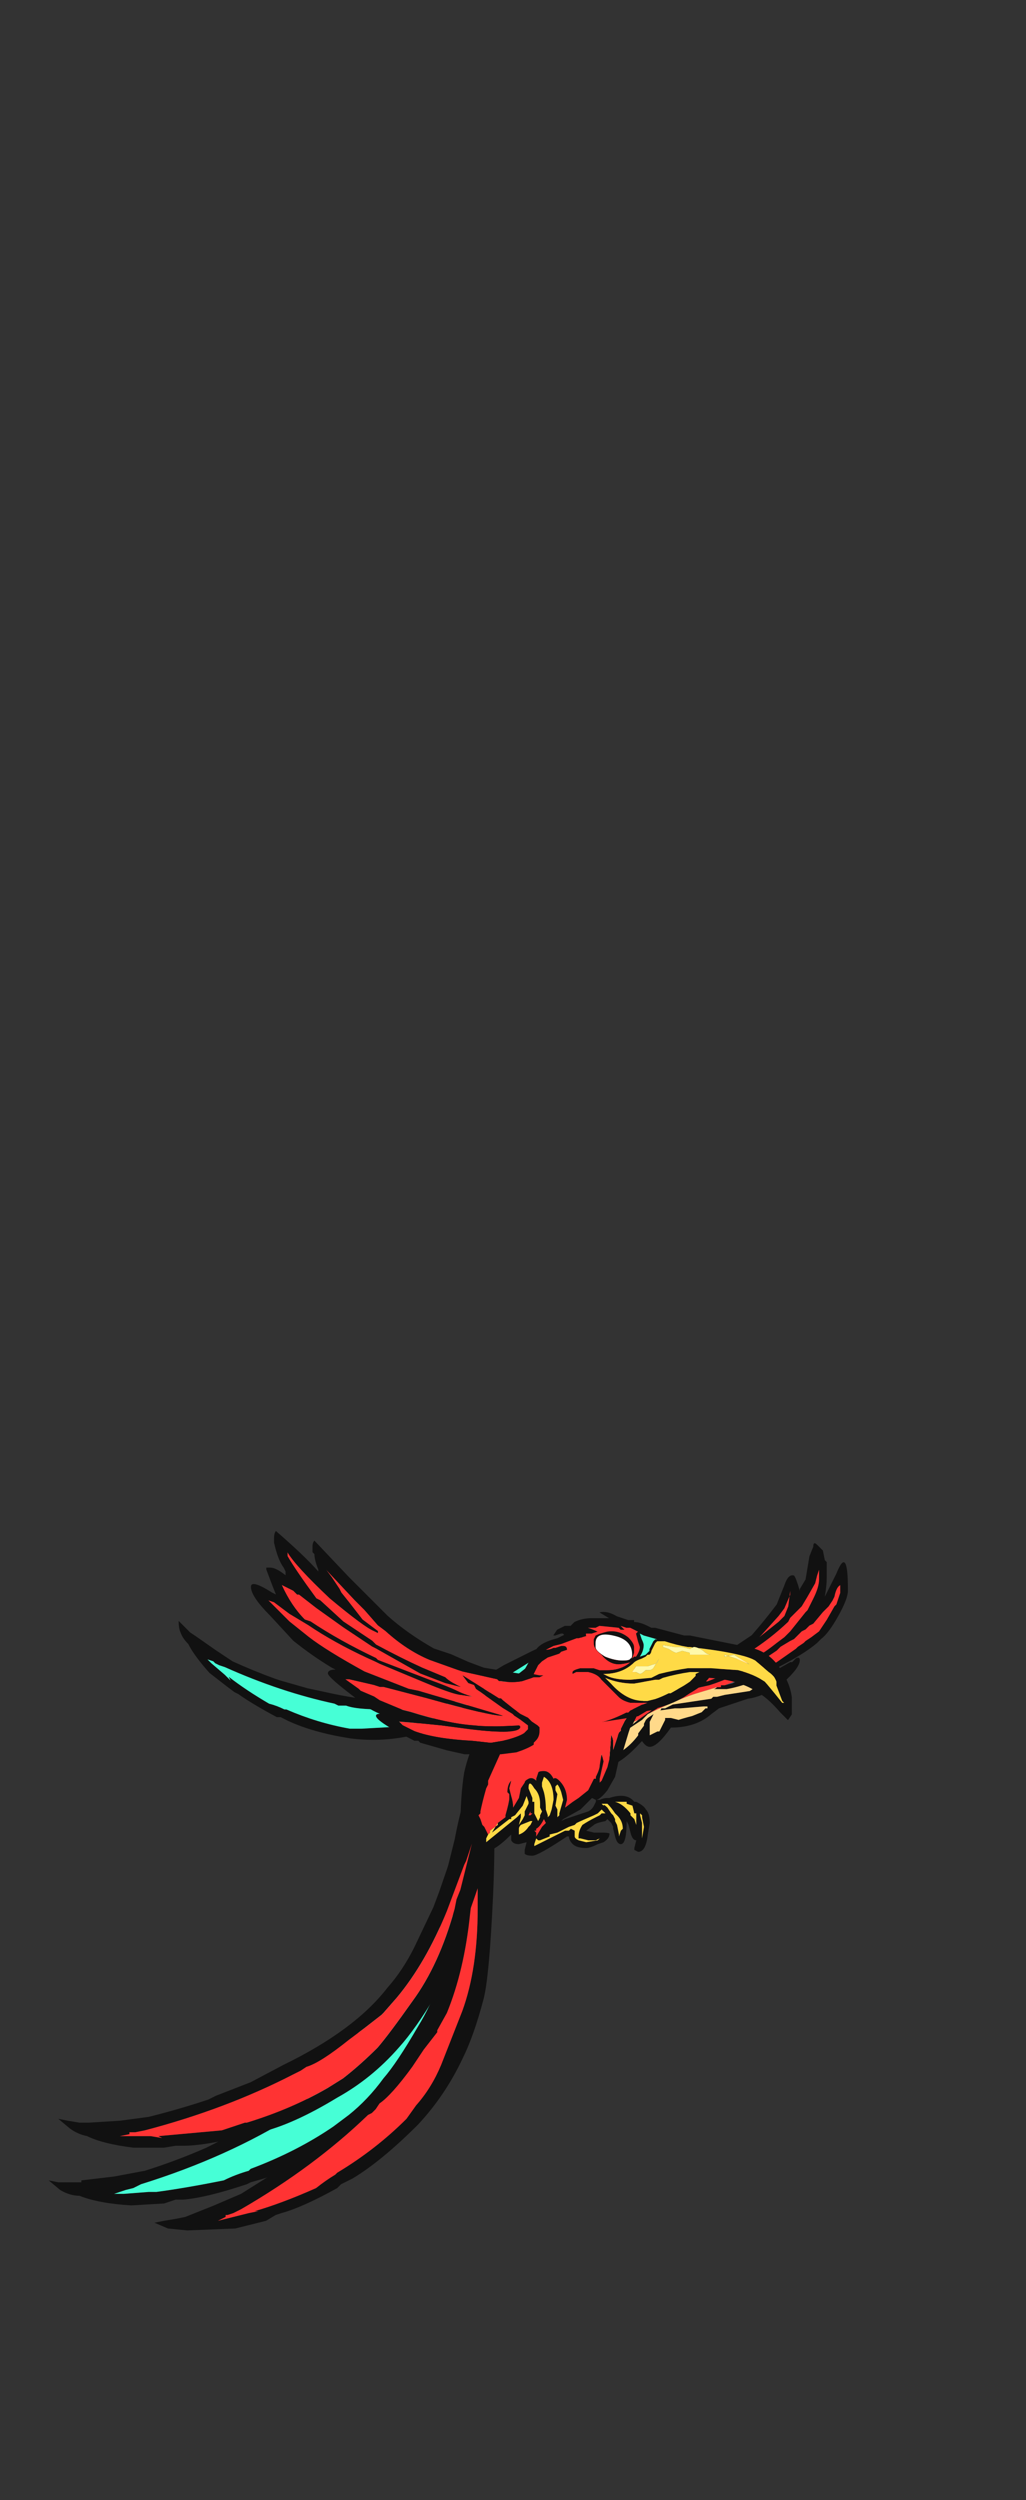 <?xml version="1.0" encoding="UTF-8" standalone="no"?>
<svg xmlns:ffdec="https://www.free-decompiler.com/flash" xmlns:xlink="http://www.w3.org/1999/xlink" ffdec:objectType="frame" height="454.7px" width="186.65px" xmlns="http://www.w3.org/2000/svg">
  <rect width="100%" height="100%" fill="#333333" stroke="none"/>
  <g transform="matrix(1.0, 0.0, 0.0, 1.0, 78.3, 324.25)">
    <use ffdec:characterId="240" ffdec:characterName="a_PhoenixPlume2" height="21.7" transform="matrix(1.0, 0.0, 0.0, 1.0, -45.8, -29.45)" width="74.55" xlink:href="#sprite0"/>
    <use ffdec:characterId="238" ffdec:characterName="a_PhoenixTail2" height="95.2" transform="matrix(1.0, 0.0, 0.0, 1.0, -69.45, -13.45)" width="87.5" xlink:href="#sprite1"/>
    <use ffdec:characterId="236" ffdec:characterName="a_PhoenixWingL2" height="40.6" transform="matrix(1.0, 0.0, 0.0, 1.0, 26.25, -43.65)" width="49.7" xlink:href="#sprite2"/>
    <use ffdec:characterId="246" ffdec:characterName="a_PhoenixBody1" height="41.3" transform="matrix(1.0, 0.0, 0.0, 1.0, 7.7, -28.05)" width="32.2" xlink:href="#sprite3"/>
    <use ffdec:characterId="244" ffdec:characterName="a_PhoenixHead1" height="19.95" transform="matrix(1.0, 0.0, 0.0, 1.0, 22.35, -31.0)" width="43.4" xlink:href="#sprite4"/>
    <use ffdec:characterId="234" ffdec:characterName="a_PhoenixWingR2" height="40.6" transform="matrix(1.0, 0.0, 0.0, 1.0, -32.65, -45.8)" width="53.2" xlink:href="#sprite5"/>
  </g>
  <defs>
    <g id="sprite0" transform="matrix(1.0, 0.0, 0.0, 1.0, 0.0, 0.0)">
      <use ffdec:characterId="239" height="3.1" transform="matrix(7.0, 0.0, 0.0, 7.0, 0.0, 0.0)" width="10.65" xlink:href="#shape0"/>
    </g>
    <g id="shape0" transform="matrix(1.0, 0.0, 0.0, 1.0, 0.0, 0.0)">
      <path d="M10.6 0.2 Q10.75 0.25 10.6 0.4 10.3 0.8 8.85 1.7 7.55 2.55 7.15 2.7 6.5 2.9 5.95 3.0 5.2 3.15 4.45 3.05 3.5 2.9 2.85 2.6 L2.65 2.5 2.55 2.5 Q1.9 2.15 1.55 1.9 L1.45 1.85 1.25 1.7 0.8 1.35 Q0.4 0.9 0.25 0.6 0.1 0.45 0.05 0.3 0.0 0.2 0.0 0.0 L0.3 0.3 0.45 0.4 0.95 0.75 1.4 1.05 Q1.95 1.3 2.5 1.5 L2.65 1.55 3.35 1.75 4.05 1.9 Q5.5 2.2 6.5 2.0 6.95 1.9 7.4 1.7 7.9 1.45 8.2 1.3 L8.45 1.15 8.65 1.05 Q8.85 0.95 9.15 0.8 10.0 0.4 10.25 0.3 L10.6 0.2 M9.15 1.05 L8.35 1.55 Q7.4 2.1 6.55 2.25 L6.15 2.3 5.3 2.3 Q4.6 2.3 4.35 2.2 L4.15 2.2 4.05 2.15 Q2.65 1.85 1.2 1.2 L1.05 1.15 0.95 1.1 0.9 1.05 0.75 1.0 0.85 1.1 1.2 1.4 1.35 1.55 1.3 1.45 Q1.75 1.8 2.35 2.15 2.55 2.2 2.75 2.3 L2.8 2.3 Q3.6 2.65 4.45 2.8 L4.75 2.8 5.65 2.75 6.75 2.5 Q7.55 2.25 8.5 1.6 L8.65 1.5 Q8.7 1.4 8.8 1.4 L9.5 0.85 9.2 1.0 9.15 1.05" fill="#111111" fill-rule="evenodd" stroke="none"/>
      <path d="M9.15 1.05 L9.2 1.0 9.5 0.85 8.8 1.4 Q8.7 1.4 8.65 1.5 L8.5 1.6 Q7.55 2.25 6.75 2.5 L5.65 2.75 4.75 2.8 4.45 2.8 Q3.6 2.65 2.8 2.3 L2.75 2.3 Q2.55 2.2 2.35 2.15 1.75 1.8 1.3 1.45 L1.35 1.55 1.2 1.4 0.85 1.1 0.75 1.0 0.9 1.05 0.95 1.1 1.05 1.15 1.2 1.2 Q2.65 1.85 4.05 2.15 L4.15 2.2 4.35 2.2 Q4.6 2.3 5.3 2.3 L6.15 2.3 6.55 2.25 Q7.4 2.1 8.35 1.55 L9.15 1.05" fill="#46ffd6" fill-rule="evenodd" stroke="none"/>
    </g>
    <g id="sprite1" transform="matrix(1.0, 0.0, 0.0, 1.0, 69.65, 13.3)">
      <use ffdec:characterId="237" height="13.6" transform="matrix(7.0, 0.0, 0.0, 7.0, -69.65, -13.3)" width="12.5" xlink:href="#shape1"/>
    </g>
    <g id="shape1" transform="matrix(1.0, 0.0, 0.0, 1.0, 9.95, 1.9)">
      <path d="M2.3 -1.5 L1.8 -0.55 1.5 0.1 Q1.65 0.0 1.65 0.3 1.75 1.0 1.15 3.4 L-0.65 7.7 -2.25 9.2 Q-3.4 10.0 -4.35 10.3 L-4.7 10.4 -4.8 10.45 Q-5.85 10.8 -6.45 10.85 L-6.65 10.85 -6.95 10.95 -7.8 11.0 Q-8.65 10.95 -9.15 10.75 -9.4 10.75 -9.65 10.6 L-9.95 10.35 -9.7 10.4 -9.1 10.4 -9.1 10.35 -8.25 10.25 -7.45 10.1 Q-6.65 9.85 -5.85 9.5 L-5.65 9.4 -4.7 8.9 -0.45 4.85 0.15 3.3 0.6 1.5 Q0.8 0.45 1.05 -0.1 1.45 -1.05 2.25 -1.7 L2.3 -1.5 M0.7 3.15 L-3.55 8.65 Q-5.3 9.75 -7.55 10.45 L-7.75 10.55 -7.95 10.6 -8.25 10.7 -8.0 10.7 -7.35 10.65 -7.15 10.65 Q-6.4 10.55 -5.4 10.35 -5.1 10.2 -4.75 10.1 L-4.7 10.05 Q-3.5 9.6 -2.55 8.95 L-2.15 8.65 Q-1.65 8.25 -1.25 7.7 -0.9 7.3 -0.35 6.35 0.3 5.3 0.6 3.7 L0.7 3.15" fill="#111111" fill-rule="evenodd" stroke="none"/>
      <path d="M0.7 3.15 L0.6 3.7 Q0.3 5.3 -0.35 6.35 -0.9 7.3 -1.25 7.7 -1.65 8.25 -2.15 8.65 L-2.55 8.95 Q-3.5 9.6 -4.7 10.05 L-4.75 10.1 Q-5.1 10.2 -5.4 10.35 -6.4 10.55 -7.15 10.65 L-7.35 10.65 -8.0 10.7 -8.25 10.7 -7.95 10.6 -7.75 10.55 -7.55 10.45 Q-5.3 9.75 -3.55 8.65 L0.7 3.15" fill="#46ffd6" fill-rule="evenodd" stroke="none"/>
      <path d="M1.3 -0.1 L1.5 0.0 Q1.7 0.7 1.6 2.95 1.5 5.1 1.35 5.65 1.1 6.6 0.8 7.2 0.35 8.15 -0.35 8.9 -1.3 9.85 -2.05 10.3 L-2.35 10.45 -2.45 10.55 Q-3.35 11.05 -3.9 11.2 L-4.05 11.25 -4.3 11.4 -5.1 11.6 -6.35 11.65 -6.85 11.6 -7.2 11.45 -6.95 11.4 -6.65 11.35 -6.4 11.3 -5.65 11.0 -4.95 10.7 -3.6 9.85 -3.4 9.75 -2.65 9.1 -1.95 8.5 Q-0.45 7.1 0.1 5.8 0.3 5.25 0.45 4.6 L0.75 1.3 Q0.75 0.35 0.85 -0.25 1.05 -1.15 1.65 -1.9 L1.75 -1.75 Q1.6 -1.35 1.45 -0.8 L1.3 -0.1 M1.2 2.8 L1.15 1.6 1.15 2.15 1.0 3.45 Q0.85 4.9 0.4 6.0 L0.15 6.45 0.15 6.5 -0.2 6.95 -0.5 7.4 Q-1.05 8.15 -1.35 8.35 L-1.45 8.5 -1.55 8.6 -1.65 8.65 Q-3.05 10.0 -4.95 11.1 L-5.15 11.2 -5.3 11.25 -5.35 11.25 -5.35 11.3 -5.55 11.4 -4.75 11.2 -4.5 11.15 -4.6 11.15 Q-3.9 10.95 -3.0 10.55 -2.75 10.35 -2.5 10.2 L-2.45 10.15 Q-1.45 9.55 -0.65 8.75 L-0.4 8.4 Q0.0 7.95 0.25 7.35 L0.8 5.95 Q1.2 4.85 1.2 3.3 L1.2 2.8" fill="#111111" fill-rule="evenodd" stroke="none"/>
      <path d="M1.2 2.8 L1.2 3.3 Q1.2 4.85 0.8 5.95 L0.25 7.35 Q0.0 7.95 -0.4 8.4 L-0.65 8.75 Q-1.45 9.55 -2.45 10.15 L-2.5 10.2 Q-2.75 10.35 -3.0 10.55 -3.9 10.95 -4.6 11.15 L-4.5 11.15 -4.75 11.2 -5.55 11.4 -5.35 11.3 -5.35 11.25 -5.3 11.25 -5.15 11.2 -4.95 11.1 Q-3.05 10.0 -1.65 8.65 L-1.55 8.6 -1.45 8.5 -1.35 8.35 Q-1.05 8.15 -0.5 7.4 L-0.2 6.95 0.15 6.5 0.15 6.45 0.4 6.0 Q0.85 4.9 1.0 3.45 L1.15 2.15 1.15 1.6 1.2 2.8" fill="#ff3333" fill-rule="evenodd" stroke="none"/>
      <path d="M2.55 -1.45 L2.0 -0.6 1.65 0.05 Q1.85 -0.1 1.85 0.2 1.85 0.9 1.1 3.05 0.4 5.05 0.1 5.55 -0.4 6.4 -0.85 6.9 -1.55 7.7 -2.45 8.2 -3.6 8.9 -4.45 9.1 L-4.8 9.15 -4.9 9.2 Q-5.9 9.45 -6.45 9.45 L-6.65 9.45 -6.95 9.5 -7.75 9.5 Q-8.55 9.4 -8.95 9.2 -9.2 9.15 -9.4 9.0 L-9.7 8.75 -9.45 8.8 -9.15 8.85 -8.9 8.85 -8.1 8.8 -7.35 8.7 Q-6.55 8.5 -5.8 8.25 L-5.6 8.15 -4.7 7.8 -3.85 7.35 Q-2.0 6.45 -1.15 5.35 -0.75 4.9 -0.45 4.3 L0.05 3.25 0.2 2.85 0.75 1.25 Q1.0 0.3 1.25 -0.25 1.7 -1.05 2.5 -1.6 L2.55 -1.45 M0.65 3.05 L0.75 2.8 1.05 1.6 0.9 2.05 0.85 2.15 0.4 3.35 Q-0.15 4.7 -0.9 5.6 L-1.25 6.0 -1.3 6.05 -1.75 6.4 -2.15 6.7 Q-2.9 7.3 -3.25 7.4 L-3.4 7.5 -3.6 7.6 Q-5.35 8.5 -7.45 9.05 L-7.7 9.1 -7.85 9.1 -7.85 9.15 -8.1 9.2 -7.3 9.2 -7.0 9.25 -7.1 9.2 -5.45 9.05 Q-5.15 8.95 -4.85 8.85 L-4.8 8.85 Q-3.65 8.5 -2.7 7.95 L-2.3 7.7 Q-1.85 7.35 -1.4 6.9 -1.1 6.55 -0.5 5.7 0.2 4.75 0.6 3.3 L0.65 3.05" fill="#111111" fill-rule="evenodd" stroke="none"/>
      <path d="M0.65 3.05 L0.6 3.3 Q0.2 4.75 -0.5 5.7 -1.1 6.55 -1.4 6.9 -1.85 7.35 -2.3 7.7 L-2.7 7.95 Q-3.65 8.5 -4.8 8.85 L-4.85 8.85 Q-5.15 8.95 -5.45 9.05 L-7.1 9.2 -7.0 9.25 -7.3 9.2 -8.1 9.2 -7.85 9.15 -7.85 9.1 -7.7 9.1 -7.45 9.05 Q-5.35 8.5 -3.6 7.6 L-3.4 7.5 -3.25 7.4 Q-2.9 7.3 -2.15 6.7 L-1.75 6.4 -1.3 6.05 -1.25 6.0 -0.9 5.6 Q-0.15 4.7 0.4 3.35 L0.85 2.15 0.9 2.05 1.05 1.6 0.75 2.8 0.65 3.05" fill="#ff3333" fill-rule="evenodd" stroke="none"/>
    </g>
    <g id="sprite2" transform="matrix(1.0, 0.0, 0.0, 1.0, 0.0, 0.0)">
      <use ffdec:characterId="235" height="5.8" transform="matrix(7.0, 0.0, 0.0, 7.0, 0.0, 0.0)" width="7.1" xlink:href="#shape2"/>
    </g>
    <g id="shape2" transform="matrix(1.0, 0.0, 0.0, 1.0, 0.0, 0.0)">
      <path d="M6.55 0.9 Q6.55 1.1 6.5 1.4 L6.8 0.8 Q7.1 0.05 7.1 1.2 L7.1 1.25 Q7.1 1.45 6.85 1.9 6.6 2.35 6.4 2.5 L6.3 2.6 Q5.95 2.9 5.25 3.25 L5.25 3.3 5.6 3.1 5.65 3.1 5.75 3.0 Q5.85 2.95 5.85 3.05 5.85 3.25 5.4 3.65 4.9 4.0 4.5 4.05 L3.75 4.3 3.55 4.45 Q3.15 4.8 2.5 4.8 2.15 5.3 1.95 5.3 1.85 5.3 1.75 5.15 L1.7 5.2 Q1.15 5.8 0.8 5.8 0.7 5.8 0.6 5.75 L0.6 5.7 Q0.45 5.65 0.3 5.4 0.15 5.15 0.05 4.9 -0.15 4.05 0.45 3.5 L0.35 3.75 0.5 3.65 0.6 3.55 0.65 3.55 Q0.65 3.5 0.75 3.5 1.4 3.25 2.05 3.35 L2.95 3.35 3.35 3.25 3.55 3.15 3.55 3.1 4.6 2.4 Q4.95 2.0 5.25 1.6 L5.45 1.1 Q5.55 0.8 5.7 0.85 5.75 0.9 5.85 1.25 L5.85 1.2 6.0 0.95 6.1 0.35 6.2 0.1 Q6.2 -0.05 6.3 0.05 L6.45 0.2 6.5 0.45 6.55 0.5 6.55 0.9 M6.3 0.85 L6.25 1.05 6.05 1.4 5.9 1.65 5.6 1.95 5.55 2.05 Q4.6 2.95 3.4 3.4 L3.3 3.4 Q2.85 3.55 2.25 3.55 L1.6 3.55 1.0 3.6 Q0.65 3.7 0.45 4.0 0.35 4.2 0.4 4.3 L0.45 4.4 0.6 4.4 1.35 4.1 1.8 3.9 2.1 3.75 2.65 3.7 3.4 3.6 3.45 3.6 Q4.5 3.2 5.25 2.6 L5.45 2.45 5.6 2.3 6.0 1.8 6.05 1.75 6.2 1.45 Q6.35 1.15 6.35 0.95 L6.35 0.7 6.3 0.85 M4.45 3.5 L5.25 3.1 5.75 2.75 5.8 2.7 5.95 2.6 6.0 2.55 6.15 2.45 6.35 2.3 6.55 2.0 6.75 1.65 6.8 1.6 6.9 1.3 6.9 1.1 Q6.8 1.15 6.75 1.4 L6.7 1.5 6.6 1.65 6.45 1.8 6.2 2.1 6.1 2.15 6.0 2.25 5.9 2.3 5.7 2.5 5.6 2.55 5.35 2.7 5.25 2.8 4.65 3.2 Q4.2 3.45 3.65 3.65 L3.5 3.7 3.05 3.8 2.9 3.9 2.05 4.2 1.95 4.25 2.1 4.25 Q2.15 4.25 2.15 4.3 L1.9 4.45 1.75 4.6 1.0 5.1 0.85 5.15 0.8 5.15 1.4 4.8 1.65 4.6 2.0 4.35 1.65 4.4 1.6 4.4 1.4 4.4 Q1.45 4.3 1.55 4.3 L2.0 4.1 2.8 3.8 2.6 3.8 Q2.1 3.8 1.7 3.95 L0.5 4.6 Q0.35 4.65 0.3 4.5 L0.25 4.4 Q0.2 4.2 0.3 4.05 0.3 3.95 0.4 3.85 L0.3 3.9 Q0.2 4.15 0.2 4.2 L0.2 4.55 Q0.2 4.75 0.2 4.85 0.25 5.05 0.4 5.3 0.6 5.6 0.85 5.55 L0.95 5.55 Q1.35 5.4 1.65 5.0 L1.65 4.95 1.8 4.75 1.8 4.7 1.85 4.6 1.9 4.55 2.05 4.45 1.95 4.65 1.95 4.7 Q1.95 4.75 1.95 4.8 L1.95 5.0 2.15 4.9 2.2 4.9 2.35 4.6 2.35 4.55 2.5 4.55 2.7 4.6 Q2.85 4.55 3.05 4.5 L3.3 4.4 3.4 4.3 3.45 4.3 3.45 4.25 3.35 4.25 2.75 4.3 2.6 4.3 2.25 4.35 2.2 4.35 Q2.25 4.35 2.25 4.3 L2.35 4.3 Q2.45 4.25 2.55 4.2 L3.55 4.05 3.6 4.0 3.7 4.0 3.9 3.95 4.55 3.85 4.7 3.75 4.85 3.7 Q5.05 3.65 5.15 3.55 L5.35 3.4 5.3 3.4 5.05 3.5 4.8 3.55 4.75 3.6 4.65 3.6 Q4.25 3.75 3.95 3.8 L3.6 3.8 Q3.65 3.8 3.7 3.75 L3.8 3.75 3.8 3.7 3.9 3.7 4.1 3.65 4.2 3.6 4.35 3.55 4.45 3.5 M5.6 1.35 L5.45 1.7 5.3 1.9 4.85 2.4 4.8 2.45 5.3 2.05 5.45 1.9 5.55 1.65 5.6 1.25 5.6 1.3 5.6 1.35" fill="#111111" fill-rule="evenodd" stroke="none"/>
      <path d="M1.9 4.45 L2.15 4.3 Q2.15 4.25 2.1 4.25 L1.95 4.25 2.05 4.2 2.9 3.9 3.05 3.8 3.5 3.7 3.65 3.65 Q4.2 3.45 4.65 3.2 L5.25 2.8 5.35 2.7 5.6 2.55 5.7 2.5 5.9 2.3 6.0 2.25 6.1 2.15 6.2 2.1 6.45 1.8 6.6 1.65 6.7 1.5 6.75 1.4 Q6.8 1.15 6.9 1.1 L6.9 1.3 6.8 1.6 6.75 1.65 6.55 2.0 6.35 2.3 6.15 2.45 6.0 2.55 5.95 2.6 5.8 2.7 5.75 2.75 5.25 3.1 4.45 3.5 3.9 3.7 3.8 3.7 3.8 3.75 3.7 3.75 3.2 3.9 Q2.85 4.0 2.1 4.35 L1.9 4.45 M6.3 0.85 L6.35 0.7 6.35 0.95 Q6.35 1.15 6.2 1.45 L6.05 1.75 6.0 1.8 5.6 2.3 5.45 2.45 5.25 2.6 Q4.5 3.2 3.45 3.6 L3.4 3.6 2.65 3.7 2.1 3.75 1.8 3.9 1.35 4.1 0.6 4.4 0.45 4.4 0.4 4.3 Q0.35 4.2 0.45 4.0 0.65 3.7 1.0 3.6 L1.6 3.55 2.25 3.55 Q2.85 3.55 3.3 3.4 L3.4 3.4 Q4.6 2.95 5.55 2.05 L5.6 1.95 5.9 1.65 6.05 1.4 6.25 1.05 6.3 0.85 M5.6 1.35 L5.6 1.3 5.6 1.25 5.55 1.65 5.45 1.9 5.3 2.05 4.8 2.45 4.85 2.4 5.3 1.9 5.45 1.7 5.6 1.35 M1.6 4.4 L1.65 4.4 2.0 4.35 1.65 4.6 1.4 4.7 Q1.35 4.7 1.35 4.65 1.35 4.55 1.6 4.4" fill="#ff3333" fill-rule="evenodd" stroke="none"/>
      <path d="M1.9 4.45 L2.1 4.35 Q2.85 4.0 3.2 3.9 L3.7 3.75 Q3.65 3.8 3.6 3.8 L3.95 3.8 Q4.25 3.75 4.65 3.6 L4.75 3.6 4.8 3.55 5.05 3.5 5.3 3.4 5.35 3.4 5.15 3.55 Q5.05 3.65 4.85 3.7 L4.7 3.75 4.55 3.85 3.9 3.95 3.7 4.0 3.6 4.0 3.55 4.05 2.55 4.2 Q2.45 4.25 2.35 4.3 L2.25 4.3 Q2.25 4.35 2.2 4.35 L2.25 4.35 2.6 4.3 2.75 4.3 3.35 4.25 3.45 4.25 3.45 4.3 3.4 4.3 3.3 4.4 3.05 4.5 Q2.85 4.55 2.7 4.6 L2.5 4.55 2.35 4.55 2.35 4.6 2.2 4.9 2.15 4.9 1.95 5.0 1.95 4.8 Q1.95 4.75 1.95 4.7 L1.95 4.65 2.05 4.45 1.9 4.55 1.85 4.6 1.8 4.7 1.8 4.75 1.65 4.95 1.65 5.0 Q1.35 5.4 0.95 5.55 L0.85 5.55 Q0.6 5.6 0.4 5.3 0.25 5.05 0.2 4.85 0.2 4.75 0.2 4.55 L0.2 4.2 Q0.2 4.15 0.3 3.9 L0.4 3.85 Q0.3 3.95 0.3 4.05 0.2 4.2 0.25 4.4 L0.3 4.5 Q0.35 4.65 0.5 4.6 L1.7 3.95 Q2.1 3.8 2.6 3.8 L2.8 3.8 2.0 4.1 1.55 4.3 Q1.45 4.3 1.4 4.4 L1.6 4.4 Q1.35 4.55 1.35 4.65 1.35 4.7 1.4 4.7 L1.65 4.6 1.4 4.8 0.8 5.15 0.85 5.15 1.0 5.1 1.75 4.6 1.9 4.45" fill="#ffd98a" fill-rule="evenodd" stroke="none"/>
      <path d="M3.9 3.7 L4.45 3.5 4.35 3.55 4.2 3.6 4.1 3.65 3.9 3.7" fill="#445f73" fill-rule="evenodd" stroke="none"/>
    </g>
    <g id="sprite3" transform="matrix(1.0, 0.0, 0.0, 1.0, 16.1, 20.65)">
      <use ffdec:characterId="245" height="5.9" transform="matrix(7.0, 0.0, 0.0, 7.0, -16.1, -20.65)" width="4.6" xlink:href="#shape3"/>
    </g>
    <g id="shape3" transform="matrix(1.0, 0.0, 0.0, 1.0, 2.3, 2.95)">
      <path d="M-1.65 2.1 L-1.45 1.95 -1.45 1.9 Q-1.35 1.55 -1.35 1.45 L-1.35 1.35 -1.4 1.3 Q-1.4 1.1 -1.3 1.0 L-1.35 1.2 -1.3 1.4 Q-1.25 1.55 -1.25 1.7 L-1.1 1.45 -1.05 1.2 -0.95 1.05 Q-0.95 1.0 -0.85 0.95 -0.75 0.9 -0.65 1.0 L-0.65 0.95 -0.6 0.8 Q-0.6 0.75 -0.45 0.75 -0.3 0.75 -0.2 0.95 -0.15 0.9 -0.05 1.0 0.15 1.2 0.15 1.5 L0.1 1.7 0.3 1.55 0.45 1.45 0.7 1.25 0.85 0.95 0.9 0.95 0.9 0.9 Q1.0 0.7 1.0 0.6 L1.05 0.3 1.1 0.5 1.0 0.95 1.0 1.05 1.05 1.0 1.2 0.65 1.25 0.45 1.3 -0.2 1.35 -0.05 1.35 0.2 1.5 -0.25 1.55 -0.3 1.55 -0.35 1.65 -0.55 1.75 -0.7 1.8 -0.75 1.8 -0.8 1.85 -0.8 1.9 -1.0 2.0 -1.2 2.0 -1.5 1.95 -1.55 1.95 -1.75 1.85 -2.0 1.55 -2.35 Q1.4 -2.6 1.25 -2.65 L1.2 -2.7 1.1 -2.75 0.95 -2.75 0.95 -2.8 0.8 -2.8 0.45 -2.7 0.4 -2.7 0.0 -2.55 -0.2 -2.5 -0.4 -2.4 Q-0.3 -2.4 -0.2 -2.45 L-0.15 -2.45 0.0 -2.5 0.05 -2.5 Q0.15 -2.5 0.15 -2.4 L0.0 -2.35 -0.05 -2.3 -0.35 -2.2 -0.5 -2.1 -0.6 -2.0 -1.0 -1.2 -1.0 -1.1 -1.15 -0.8 -1.45 0.0 -1.9 1.0 -1.9 1.1 -1.95 1.2 Q-2.05 1.55 -2.1 1.8 L-2.1 1.85 -2.15 1.9 -2.1 2.0 -2.05 2.15 -2.0 2.2 -1.9 2.4 -1.95 2.5 -1.95 2.6 -1.15 1.95 -1.05 1.85 -1.05 1.95 -1.1 2.15 -1.0 2.0 -0.95 1.9 -0.95 1.8 -0.85 1.6 -0.85 1.55 -0.9 1.4 -1.0 1.65 -1.2 1.9 -1.3 1.95 -1.3 2.0 -1.35 2.0 -1.8 2.35 -1.65 2.1 M1.05 -2.95 L1.15 -2.9 Q1.3 -2.85 1.45 -2.75 L1.85 -2.3 Q2.15 -1.95 2.15 -1.45 L2.15 -1.25 Q2.15 -1.15 2.1 -0.95 L2.05 -0.85 2.05 -0.8 1.95 -0.65 1.85 -0.45 1.8 -0.4 1.75 -0.25 1.6 0.25 1.5 0.45 1.4 0.9 1.2 1.25 Q1.0 1.5 0.9 1.5 L0.8 1.45 0.5 1.75 0.05 2.0 0.0 2.05 0.1 2.0 0.7 1.8 Q0.8 1.75 0.85 1.65 L0.9 1.55 0.9 1.5 1.0 1.5 Q1.1 1.45 1.2 1.45 L1.25 1.45 Q1.7 1.3 1.9 1.55 L1.95 1.55 Q2.15 1.65 2.2 1.75 2.3 1.85 2.3 2.1 L2.25 2.4 Q2.2 2.85 2.0 2.85 L1.9 2.8 1.9 2.75 1.95 2.55 Q1.85 2.55 1.8 2.35 L1.75 2.15 1.7 2.05 Q1.7 2.65 1.55 2.65 1.45 2.65 1.4 2.45 L1.35 2.25 1.35 2.2 1.3 2.1 1.2 2.0 1.15 2.05 Q0.9 2.1 0.85 2.15 L0.65 2.3 0.85 2.35 1.05 2.35 Q1.3 2.35 1.25 2.4 1.25 2.5 1.1 2.6 L0.95 2.65 Q0.75 2.75 0.65 2.75 0.4 2.75 0.3 2.65 0.2 2.55 0.2 2.45 L0.15 2.45 Q-0.6 2.95 -0.75 2.95 -0.9 2.95 -0.95 2.9 L-0.95 2.8 -0.9 2.6 -1.1 2.65 Q-1.25 2.65 -1.3 2.55 L-1.3 2.4 Q-1.75 2.85 -2.0 2.85 -2.1 2.85 -2.1 2.65 L-2.15 2.5 -2.15 2.4 -2.2 2.25 -2.25 2.2 -2.3 2.0 -2.3 1.8 Q-2.3 1.45 -2.1 0.9 L-1.75 0.0 -1.35 -0.9 -1.2 -1.35 -1.1 -1.5 -1.05 -1.7 Q-0.95 -1.9 -0.8 -2.15 L-0.7 -2.25 Q-0.7 -2.55 -0.1 -2.7 L0.1 -2.8 0.15 -2.75 0.35 -2.85 0.75 -2.9 0.9 -2.9 1.05 -2.95 M-0.75 1.55 L-0.7 1.55 -0.7 1.85 -0.6 2.05 -0.55 1.95 -0.55 1.9 -0.5 1.8 -0.55 1.7 -0.55 1.6 Q-0.55 1.35 -0.7 1.2 -0.85 0.95 -0.85 1.2 L-0.75 1.45 -0.75 1.55 M-0.15 1.15 L-0.15 1.25 -0.1 1.35 -0.15 1.65 -0.1 1.75 -0.1 1.95 -0.05 1.9 -0.05 1.85 0.05 1.5 0.0 1.3 Q-0.05 1.15 -0.1 1.1 L-0.15 1.15 M-0.5 1.15 L-0.45 1.3 Q-0.4 1.5 -0.4 1.75 L-0.35 1.9 -0.35 1.95 -0.3 1.9 -0.25 1.75 -0.2 1.5 Q-0.2 1.05 -0.45 0.9 L-0.5 1.05 -0.5 1.15 M-0.45 2.0 Q-0.55 2.2 -0.65 2.25 L-0.65 2.3 -0.7 2.3 -0.65 2.35 -0.65 2.45 -0.5 2.2 -0.4 2.1 -0.45 2.0 M-0.6 2.55 L-0.65 2.5 -0.7 2.65 -0.7 2.7 0.1 2.3 0.2 2.3 0.25 2.25 0.35 2.3 0.35 2.45 Q0.35 2.5 0.45 2.55 L0.65 2.6 0.95 2.55 1.0 2.5 0.9 2.55 0.7 2.55 0.5 2.5 0.45 2.5 0.45 2.45 Q0.45 2.3 0.55 2.15 0.7 2.05 0.9 1.95 L1.0 1.9 1.05 1.85 1.15 1.85 1.05 1.75 0.95 1.85 0.85 1.9 Q0.5 2.05 0.4 2.1 L0.35 2.15 0.2 2.2 -0.1 2.35 -0.3 2.4 -0.3 2.45 -0.55 2.55 -0.6 2.55 M-0.8 1.8 L-0.85 1.9 -0.8 1.9 -0.75 1.85 -0.8 1.85 -0.8 1.8 M-0.75 2.05 L-0.8 2.05 -1.05 2.15 Q-1.1 2.2 -1.1 2.25 L-1.1 2.4 Q-0.95 2.35 -0.85 2.2 L-0.8 2.15 -0.75 2.05 M1.7 1.6 L1.7 1.55 1.4 1.55 Q1.6 1.6 1.8 1.85 L1.8 1.9 1.9 2.0 1.95 2.15 1.95 1.85 1.9 1.85 1.85 1.65 1.7 1.6 M1.1 1.65 Q1.1 1.6 1.2 1.7 L1.3 1.85 1.35 1.9 1.4 2.0 1.4 2.05 1.45 2.15 1.5 2.4 1.5 2.45 1.55 2.3 1.6 2.25 Q1.6 2.05 1.45 1.9 L1.4 1.85 Q1.3 1.7 1.2 1.6 L1.05 1.6 1.1 1.65 M2.05 1.9 L2.1 2.1 2.1 2.5 2.15 2.2 2.1 1.95 2.1 1.9 2.05 1.85 2.05 1.9" fill="#111111" fill-rule="evenodd" stroke="none"/>
      <path d="M-1.9 2.4 L-2.0 2.2 -2.05 2.15 -2.1 2.0 -2.15 1.9 -2.1 1.85 -2.1 1.8 Q-2.05 1.55 -1.95 1.2 L-1.9 1.1 -1.9 1.0 -1.45 0.0 -1.15 -0.8 -1.0 -1.1 -1.0 -1.2 -0.6 -2.0 -0.5 -2.1 -0.35 -2.2 -0.05 -2.3 0.0 -2.35 0.15 -2.4 Q0.15 -2.5 0.05 -2.5 L0.0 -2.5 -0.15 -2.45 -0.2 -2.45 Q-0.3 -2.4 -0.4 -2.4 L-0.2 -2.5 0.0 -2.55 0.4 -2.7 0.45 -2.7 0.8 -2.8 0.95 -2.8 0.95 -2.75 1.1 -2.75 1.2 -2.7 1.25 -2.65 Q1.4 -2.6 1.55 -2.35 L1.85 -2.0 1.95 -1.75 1.95 -1.55 2.0 -1.5 2.0 -1.2 1.9 -1.0 1.85 -0.8 1.8 -0.8 1.8 -0.75 1.75 -0.7 1.65 -0.55 1.55 -0.35 1.55 -0.3 1.5 -0.25 1.35 0.2 1.35 -0.05 1.3 -0.2 1.25 0.45 1.2 0.65 1.05 1.0 1.0 1.05 1.0 0.95 1.1 0.5 1.05 0.3 1.0 0.6 Q1.0 0.7 0.9 0.9 L0.9 0.95 0.85 0.95 0.7 1.25 0.45 1.45 0.3 1.55 0.1 1.7 0.15 1.5 Q0.15 1.2 -0.05 1.0 -0.15 0.9 -0.2 0.95 -0.3 0.75 -0.45 0.75 -0.6 0.75 -0.6 0.8 L-0.65 0.95 -0.65 1.0 Q-0.75 0.9 -0.85 0.95 -0.95 1.0 -0.95 1.05 L-1.05 1.2 -1.1 1.45 -1.25 1.7 Q-1.25 1.55 -1.3 1.4 L-1.35 1.2 -1.3 1.0 Q-1.4 1.1 -1.4 1.3 L-1.35 1.35 -1.35 1.45 Q-1.35 1.55 -1.45 1.9 L-1.45 1.95 -1.65 2.1 -1.65 2.15 -1.85 2.3 -1.85 2.35 -1.9 2.4 M-0.45 2.0 L-0.4 2.1 -0.5 2.2 -0.65 2.45 -0.65 2.35 -0.7 2.3 -0.65 2.3 -0.65 2.25 Q-0.55 2.2 -0.45 2.0 M-0.8 1.8 L-0.8 1.85 -0.75 1.85 -0.8 1.9 -0.85 1.9 -0.8 1.8" fill="#ff3333" fill-rule="evenodd" stroke="none"/>
      <path d="M-1.65 2.1 L-1.8 2.35 -1.35 2.0 -1.3 2.0 -1.3 1.95 -1.2 1.9 -1.0 1.65 -0.9 1.4 -0.85 1.55 -0.85 1.6 -0.95 1.8 -0.95 1.9 -1.0 2.0 -1.1 2.15 -1.05 1.95 -1.05 1.85 -1.15 1.95 -1.95 2.6 -1.95 2.5 -1.9 2.4 -1.85 2.35 -1.85 2.3 -1.65 2.15 -1.65 2.1 M-0.5 1.15 L-0.5 1.05 -0.45 0.9 Q-0.2 1.05 -0.2 1.5 L-0.25 1.75 -0.3 1.9 -0.35 1.95 -0.35 1.9 -0.4 1.75 Q-0.4 1.5 -0.45 1.3 L-0.5 1.15 M-0.15 1.15 L-0.1 1.1 Q-0.05 1.15 0.0 1.3 L0.05 1.5 -0.05 1.85 -0.05 1.9 -0.1 1.95 -0.1 1.75 -0.15 1.65 -0.1 1.35 -0.15 1.25 -0.15 1.15 M-0.75 1.55 L-0.75 1.45 -0.85 1.2 Q-0.85 0.95 -0.7 1.2 -0.55 1.35 -0.55 1.6 L-0.55 1.7 -0.5 1.8 -0.55 1.9 -0.55 1.95 -0.6 2.05 -0.7 1.85 -0.7 1.55 -0.75 1.55 M-0.6 2.55 L-0.55 2.55 -0.3 2.45 -0.3 2.4 -0.1 2.35 0.2 2.2 0.35 2.15 0.4 2.1 Q0.5 2.05 0.85 1.9 L0.95 1.85 1.05 1.75 1.15 1.85 1.05 1.85 1.0 1.9 0.9 1.95 Q0.7 2.05 0.55 2.15 0.45 2.3 0.45 2.45 L0.45 2.5 0.5 2.5 0.7 2.55 0.9 2.55 1.0 2.5 0.95 2.55 0.65 2.6 0.45 2.55 Q0.35 2.5 0.35 2.45 L0.35 2.3 0.25 2.25 0.2 2.3 0.1 2.3 -0.7 2.7 -0.7 2.65 -0.65 2.5 -0.6 2.55 M2.05 1.9 L2.05 1.85 2.1 1.9 2.1 1.95 2.15 2.2 2.1 2.5 2.1 2.1 2.05 1.9 M1.1 1.65 L1.05 1.6 1.2 1.6 Q1.3 1.7 1.4 1.85 L1.45 1.9 Q1.6 2.05 1.6 2.25 L1.55 2.3 1.5 2.45 1.5 2.4 1.45 2.15 1.4 2.05 1.4 2.0 1.35 1.9 1.3 1.85 1.2 1.7 Q1.1 1.6 1.1 1.65 M1.7 1.6 L1.85 1.65 1.9 1.85 1.95 1.85 1.95 2.15 1.9 2.0 1.8 1.9 1.8 1.85 Q1.6 1.6 1.4 1.55 L1.7 1.55 1.7 1.6 M-0.75 2.05 L-0.8 2.15 -0.85 2.2 Q-0.95 2.35 -1.1 2.4 L-1.1 2.25 Q-1.1 2.2 -1.05 2.15 L-0.8 2.05 -0.75 2.05" fill="#ffda46" fill-rule="evenodd" stroke="none"/>
    </g>
    <g id="sprite4" transform="matrix(1.0, 0.0, 0.0, 1.0, 21.7, 9.8)">
      <use ffdec:characterId="243" height="2.85" transform="matrix(7.0, 0.0, 0.0, 7.0, -21.7, -9.8)" width="6.2" xlink:href="#shape4"/>
    </g>
    <g id="shape4" transform="matrix(1.0, 0.0, 0.0, 1.0, 3.1, 1.4)">
      <path d="M0.45 -0.5 L0.4 -0.5 Q0.1 -0.55 -0.2 -0.65 L-0.4 -0.65 -0.45 -0.6 -0.55 -0.4 Q-0.55 -0.35 -0.6 -0.3 L-0.65 -0.3 -0.7 -0.25 -0.8 -0.2 Q-0.95 -0.15 -1.0 -0.1 -1.3 0.2 -1.8 0.2 L-1.7 0.25 Q-1.5 0.35 -1.1 0.35 L-0.55 0.3 -0.35 0.2 Q0.05 0.1 0.4 0.05 L1.0 0.05 1.7 0.1 Q2.1 0.2 2.4 0.4 L2.65 0.7 2.85 0.95 2.9 0.95 2.85 0.9 2.7 0.5 2.7 0.4 Q2.65 0.25 2.5 0.15 L2.15 -0.15 Q1.8 -0.35 0.45 -0.5 M-2.25 -0.8 L-2.35 -0.8 -2.35 -0.75 -2.6 -0.75 -2.7 -0.8 -2.8 -0.8 -2.85 -0.85 -2.9 -0.85 -3.05 -0.8 -3.1 -0.8 -3.0 -0.95 -2.8 -1.05 -2.65 -1.05 -2.55 -1.15 Q-2.35 -1.25 -2.1 -1.25 L-1.65 -1.25 -1.9 -1.4 Q-1.7 -1.45 -1.45 -1.3 L-1.15 -1.2 -1.0 -1.2 -1.0 -1.15 Q-0.85 -1.15 -0.65 -1.05 L-0.55 -1.0 -0.45 -1.0 0.3 -0.8 0.45 -0.8 1.95 -0.5 Q2.55 -0.4 2.85 0.15 3.05 0.45 3.1 0.8 L3.1 1.25 3.0 1.4 2.8 1.2 Q2.5 0.85 2.25 0.7 1.75 0.35 0.95 0.3 0.8 0.5 0.45 0.7 L0.3 0.8 Q-0.05 1.0 -0.45 1.1 L-0.55 1.1 -0.65 1.15 -0.9 1.3 -1.0 1.3 -1.15 1.35 -1.2 1.35 -1.85 1.45 Q-1.6 1.4 -1.2 1.2 L-1.15 1.2 -1.1 1.15 -0.8 1.0 -0.65 0.95 -1.1 0.95 Q-1.3 0.9 -1.4 0.8 L-1.85 0.35 Q-1.95 0.2 -2.2 0.15 L-2.5 0.15 -2.6 0.2 -2.6 0.15 Q-2.6 0.1 -2.4 0.05 L-2.05 0.05 -1.9 0.1 -1.7 0.1 Q-1.3 0.1 -1.05 -0.15 L-1.1 -0.1 Q-1.3 -0.05 -1.4 -0.05 -1.65 -0.05 -1.85 -0.3 -2.05 -0.45 -2.05 -0.6 L-2.05 -0.7 -2.0 -0.8 Q-1.9 -0.85 -1.7 -0.9 -1.4 -0.95 -1.15 -0.75 -1.0 -0.6 -1.0 -0.5 L-1.0 -0.35 -1.05 -0.2 -1.0 -0.25 -0.95 -0.25 Q-0.85 -0.4 -0.85 -0.5 L-0.9 -0.65 -0.95 -0.85 -0.9 -0.9 -1.1 -1.0 -1.2 -1.0 -1.35 -1.05 -1.25 -0.95 -1.35 -0.95 -1.4 -1.0 -1.9 -1.05 -2.0 -1.0 -2.2 -1.0 Q-2.05 -0.95 -1.95 -0.9 L-2.1 -0.85 -2.25 -0.85 -2.25 -0.8 M0.6 0.2 L0.7 0.15 0.45 0.15 Q0.1 0.2 -0.25 0.3 L-0.35 0.35 -0.45 0.35 -1.0 0.45 Q-1.4 0.45 -1.75 0.3 L-1.6 0.45 Q-1.2 0.9 -0.75 0.9 L-0.65 0.9 -0.45 0.85 Q-0.3 0.8 -0.1 0.7 L-0.05 0.7 0.3 0.5 0.45 0.4 0.6 0.25 0.6 0.2 M-2.0 -0.6 L-2.0 -0.5 Q-2.0 -0.4 -1.75 -0.25 -1.5 -0.15 -1.3 -0.15 -1.1 -0.15 -1.1 -0.2 -1.05 -0.2 -1.05 -0.3 -1.05 -0.7 -1.55 -0.8 -2.0 -0.9 -2.0 -0.6 M-0.85 -0.85 L-0.8 -0.7 Q-0.75 -0.6 -0.75 -0.55 -0.75 -0.4 -0.85 -0.25 L-0.7 -0.3 -0.6 -0.4 -0.6 -0.45 -0.5 -0.65 -0.45 -0.7 -0.4 -0.7 -0.75 -0.8 -0.85 -0.85" fill="#111111" fill-rule="evenodd" stroke="none"/>
      <path d="M0.55 -0.5 L0.45 -0.45 0.25 -0.5 0.05 -0.5 -0.25 -0.55 -0.25 -0.5 -0.1 -0.45 Q0.05 -0.35 0.1 -0.35 L0.25 -0.4 0.45 -0.35 0.45 -0.3 1.0 -0.3 Q0.9 -0.3 0.8 -0.4 0.65 -0.5 0.55 -0.5 M0.45 -0.5 Q1.8 -0.35 2.15 -0.15 L2.5 0.15 Q2.65 0.25 2.7 0.4 L2.7 0.5 2.85 0.9 2.9 0.95 2.85 0.95 2.65 0.7 2.4 0.4 Q2.1 0.2 1.7 0.1 L1.0 0.05 0.4 0.05 Q0.05 0.1 -0.35 0.2 L-0.55 0.3 -1.1 0.35 Q-1.5 0.35 -1.7 0.25 L-1.8 0.2 Q-1.3 0.2 -1.0 -0.1 -0.95 -0.15 -0.8 -0.2 L-0.7 -0.25 -0.65 -0.3 -0.6 -0.3 Q-0.55 -0.35 -0.55 -0.4 L-0.45 -0.6 -0.4 -0.65 -0.2 -0.65 Q0.1 -0.55 0.4 -0.5 L0.45 -0.5 M1.35 -0.25 L1.35 -0.3 1.65 -0.2 2.0 -0.05 1.6 -0.3 1.35 -0.25 M0.6 0.2 L0.6 0.25 0.45 0.4 0.3 0.5 -0.05 0.7 -0.1 0.7 Q-0.3 0.8 -0.45 0.85 L-0.65 0.9 -0.75 0.9 Q-1.2 0.9 -1.6 0.45 L-1.75 0.3 Q-1.4 0.45 -1.0 0.45 L-0.45 0.35 -0.35 0.35 -0.25 0.3 Q0.1 0.2 0.45 0.15 L0.7 0.15 0.6 0.2 M-0.4 -0.1 Q-0.45 -0.05 -0.5 -0.05 L-0.65 0.0 -0.95 0.0 -1.05 0.15 -0.95 0.15 -0.85 0.2 Q-0.8 0.2 -0.7 0.1 L-0.6 0.1 Q-0.55 0.1 -0.5 0.05 L-0.35 -0.2 -0.4 -0.1" fill="#ffda46" fill-rule="evenodd" stroke="none"/>
      <path d="M0.55 -0.5 Q0.65 -0.5 0.8 -0.4 0.9 -0.3 1.0 -0.3 L0.45 -0.3 0.45 -0.35 0.25 -0.4 0.1 -0.35 Q0.05 -0.35 -0.1 -0.45 L-0.25 -0.5 -0.25 -0.55 0.05 -0.5 0.25 -0.5 0.45 -0.45 0.55 -0.5 M1.35 -0.25 L1.6 -0.3 2.0 -0.05 1.65 -0.2 1.35 -0.3 1.35 -0.25 M-0.4 -0.1 L-0.35 -0.2 -0.5 0.05 Q-0.55 0.1 -0.6 0.1 L-0.7 0.1 Q-0.8 0.2 -0.85 0.2 L-0.95 0.15 -1.05 0.15 -0.95 0.0 -0.65 0.0 -0.5 -0.05 Q-0.45 -0.05 -0.4 -0.1" fill="#fff9aa" fill-rule="evenodd" stroke="none"/>
      <path d="M-1.85 1.45 L-2.15 1.25 -2.35 1.15 -2.4 1.1 -2.4 1.05 -2.45 1.0 -2.6 0.7 -2.7 0.35 Q-2.7 0.2 -2.65 0.05 L-2.6 0.0 -2.5 -0.05 -2.45 -0.1 -2.4 -0.2 -2.3 -0.35 -2.25 -0.4 -2.25 -0.45 -2.2 -0.6 -2.2 -0.7 -2.25 -0.8 -2.25 -0.85 -2.1 -0.85 -1.95 -0.9 Q-2.05 -0.95 -2.2 -1.0 L-2.0 -1.0 -1.9 -1.05 -1.4 -1.0 -1.35 -0.95 -1.25 -0.95 -1.35 -1.05 -1.2 -1.0 -1.1 -1.0 -0.9 -0.9 -0.95 -0.85 -0.9 -0.65 -0.85 -0.5 Q-0.85 -0.4 -0.95 -0.25 L-1.0 -0.25 -1.05 -0.2 -1.0 -0.35 -1.0 -0.5 Q-1.0 -0.6 -1.15 -0.75 -1.4 -0.95 -1.7 -0.9 -1.9 -0.85 -2.0 -0.8 L-2.05 -0.7 -2.05 -0.6 Q-2.05 -0.45 -1.85 -0.3 -1.65 -0.05 -1.4 -0.05 -1.3 -0.05 -1.1 -0.1 L-1.05 -0.15 Q-1.3 0.1 -1.7 0.1 L-1.9 0.1 -2.05 0.05 -2.4 0.05 Q-2.6 0.1 -2.6 0.15 L-2.6 0.2 -2.5 0.15 -2.2 0.15 Q-1.95 0.2 -1.85 0.35 L-1.4 0.8 Q-1.3 0.9 -1.1 0.95 L-0.65 0.95 -0.8 1.0 -1.1 1.15 -1.15 1.2 -1.2 1.2 Q-1.6 1.4 -1.85 1.45" fill="#ff3333" fill-rule="evenodd" stroke="none"/>
      <path d="M-2.0 -0.6 Q-2.0 -0.9 -1.55 -0.8 -1.05 -0.7 -1.05 -0.3 -1.05 -0.2 -1.1 -0.2 -1.1 -0.15 -1.3 -0.15 -1.5 -0.15 -1.75 -0.25 -2.0 -0.4 -2.0 -0.5 L-2.0 -0.6" fill="#ffffff" fill-rule="evenodd" stroke="none"/>
      <path d="M-0.85 -0.85 L-0.75 -0.8 -0.4 -0.7 -0.45 -0.7 -0.5 -0.65 -0.6 -0.45 -0.6 -0.4 -0.7 -0.3 -0.85 -0.25 Q-0.75 -0.4 -0.75 -0.55 -0.75 -0.6 -0.8 -0.7 L-0.85 -0.85" fill="#46ffd6" fill-rule="evenodd" stroke="none"/>
    </g>
    <g id="sprite5" transform="matrix(1.0, 0.0, 0.0, 1.0, 0.0, 0.0)">
      <use ffdec:characterId="233" height="5.8" transform="matrix(7.0, 0.0, 0.0, 7.0, 0.0, 0.0)" width="7.6" xlink:href="#shape5"/>
    </g>
    <g id="shape5" transform="matrix(1.0, 0.0, 0.0, 1.0, 0.0, 0.0)">
      <path d="M7.35 3.8 L7.5 3.9 7.5 4.25 7.45 4.4 7.4 4.75 7.2 4.7 7.35 4.9 7.3 4.95 7.2 4.85 Q7.1 4.8 7.0 4.75 L6.8 4.6 6.55 4.4 6.5 4.35 6.45 4.35 5.5 3.75 5.65 3.95 5.8 4.0 5.85 4.1 6.55 4.6 6.8 4.75 6.85 4.8 7.0 4.9 7.2 5.05 7.2 5.15 7.1 5.25 Q6.95 5.35 6.55 5.45 L6.25 5.5 6.2 5.5 5.75 5.45 Q4.8 5.4 4.25 5.2 L3.95 5.05 3.85 4.95 4.45 5.0 4.95 5.05 5.7 5.15 Q6.95 5.3 7.0 5.1 7.0 5.05 6.95 5.05 6.25 5.1 5.8 5.05 5.1 5.0 4.15 4.7 L3.95 4.65 3.35 4.4 3.2 4.3 2.85 4.15 2.8 4.1 2.45 3.85 2.55 3.85 3.2 4.0 3.35 4.05 3.45 4.05 4.6 4.35 Q6.2 4.8 6.55 4.8 L4.35 4.15 4.1 4.1 2.95 3.65 Q1.95 3.1 1.5 2.75 L1.0 2.35 0.45 1.8 0.6 1.85 1.0 2.15 1.5 2.45 1.65 2.55 Q2.35 3.0 3.25 3.4 L3.35 3.45 4.55 3.95 Q5.15 4.2 5.4 4.25 L5.75 4.3 Q5.55 4.25 5.35 4.15 5.15 4.05 4.6 3.85 L3.3 3.35 3.25 3.3 Q2.3 2.85 1.55 2.35 L1.4 2.3 Q1.05 1.95 0.8 1.4 L1.1 1.55 1.2 1.65 1.25 1.65 1.7 2.0 2.4 2.5 3.15 3.0 3.25 3.05 4.4 3.7 5.05 3.95 5.45 4.05 5.35 4.0 Q5.15 3.9 5.05 3.8 L4.45 3.55 Q3.9 3.3 3.25 2.95 L3.15 2.85 2.4 2.35 1.8 1.8 1.7 1.75 Q1.15 1.0 0.95 0.65 L0.95 0.55 Q1.15 0.9 2.05 1.75 2.95 2.5 3.2 2.6 L3.3 2.65 3.3 2.6 2.9 2.3 2.55 1.85 2.35 1.6 2.3 1.5 2.1 1.2 1.95 1.0 2.7 1.8 2.95 2.05 3.3 2.45 3.5 2.6 Q4.05 3.1 4.65 3.35 L5.35 3.6 5.5 3.65 6.4 3.85 6.45 3.9 6.5 3.9 Q6.8 3.95 7.05 3.9 L7.35 3.8" fill="#ff3333" fill-rule="evenodd" stroke="none"/>
      <path d="M7.3 4.95 L7.45 5.05 7.5 5.1 7.5 5.2 Q7.5 5.35 7.4 5.45 L7.35 5.5 7.35 5.55 Q7.2 5.65 6.9 5.75 L6.5 5.8 5.55 5.8 5.1 5.7 4.4 5.5 4.35 5.45 4.25 5.45 Q3.25 4.95 3.25 4.8 3.25 4.75 3.35 4.75 3.0 4.6 2.8 4.4 2.0 3.8 2.0 3.7 2.0 3.6 2.2 3.6 L2.1 3.55 Q1.6 3.25 1.1 2.85 L0.5 2.2 Q0.0 1.7 0.0 1.45 0.0 1.25 0.55 1.6 L0.65 1.65 0.55 1.4 0.4 1.0 0.4 0.95 0.5 0.95 Q0.65 0.95 0.9 1.15 L0.9 1.05 0.85 0.95 Q0.7 0.75 0.6 0.3 L0.6 0.2 Q0.6 0.05 0.65 0.0 1.4 0.65 1.75 1.05 L1.75 1.0 Q1.65 0.75 1.65 0.6 L1.6 0.55 1.6 0.4 Q1.6 0.3 1.65 0.25 L2.55 1.2 3.55 2.2 Q4.05 2.65 4.75 3.05 L5.2 3.2 5.65 3.4 6.05 3.55 6.95 3.7 7.25 3.7 7.5 3.75 7.6 3.75 7.5 3.8 7.35 3.8 7.05 3.9 Q6.8 3.95 6.5 3.9 L6.45 3.9 6.4 3.85 5.5 3.65 5.35 3.6 4.65 3.35 Q4.05 3.1 3.5 2.6 L3.3 2.45 2.95 2.05 2.7 1.8 1.95 1.0 2.1 1.2 2.3 1.5 2.35 1.6 2.55 1.85 2.9 2.3 3.3 2.6 3.3 2.65 3.2 2.6 Q2.95 2.5 2.05 1.75 1.15 0.9 0.95 0.55 L0.95 0.65 Q1.15 1.0 1.7 1.75 L1.8 1.8 2.4 2.35 3.15 2.85 3.25 2.95 Q3.9 3.3 4.45 3.55 L5.05 3.8 Q5.15 3.9 5.35 4.0 L5.45 4.05 5.05 3.95 4.4 3.7 3.25 3.05 3.15 3.0 2.4 2.5 1.7 2.0 1.25 1.65 1.2 1.65 1.1 1.55 0.8 1.4 Q1.05 1.95 1.4 2.3 L1.55 2.35 Q2.3 2.85 3.25 3.3 L3.3 3.35 4.6 3.85 Q5.15 4.05 5.35 4.15 5.55 4.25 5.75 4.3 L5.4 4.25 Q5.15 4.2 4.55 3.95 L3.35 3.45 3.25 3.4 Q2.35 3.0 1.65 2.55 L1.5 2.45 1.0 2.15 0.6 1.85 0.45 1.8 1.0 2.35 1.5 2.75 Q1.95 3.1 2.95 3.65 L4.1 4.1 4.35 4.15 6.55 4.8 Q6.2 4.8 4.6 4.35 L3.45 4.05 3.35 4.05 3.2 4.0 2.55 3.85 2.45 3.85 2.8 4.1 2.85 4.15 3.2 4.3 3.35 4.4 3.95 4.65 4.15 4.7 Q5.1 5.0 5.8 5.05 6.25 5.1 6.95 5.05 7.0 5.05 7.0 5.1 6.95 5.3 5.7 5.15 L4.95 5.05 4.45 5.0 3.85 4.95 3.95 5.05 4.25 5.2 Q4.8 5.4 5.75 5.45 L6.2 5.5 6.25 5.5 6.55 5.45 Q6.95 5.35 7.1 5.25 L7.2 5.15 7.2 5.05 7.0 4.9 6.85 4.8 6.8 4.75 6.55 4.6 5.85 4.1 5.8 4.0 5.65 3.95 5.5 3.75 6.45 4.35 6.5 4.35 6.55 4.4 6.8 4.6 7.0 4.75 Q7.1 4.8 7.2 4.85 L7.3 4.95" fill="#111111" fill-rule="evenodd" stroke="none"/>
    </g>
  </defs>
</svg>
